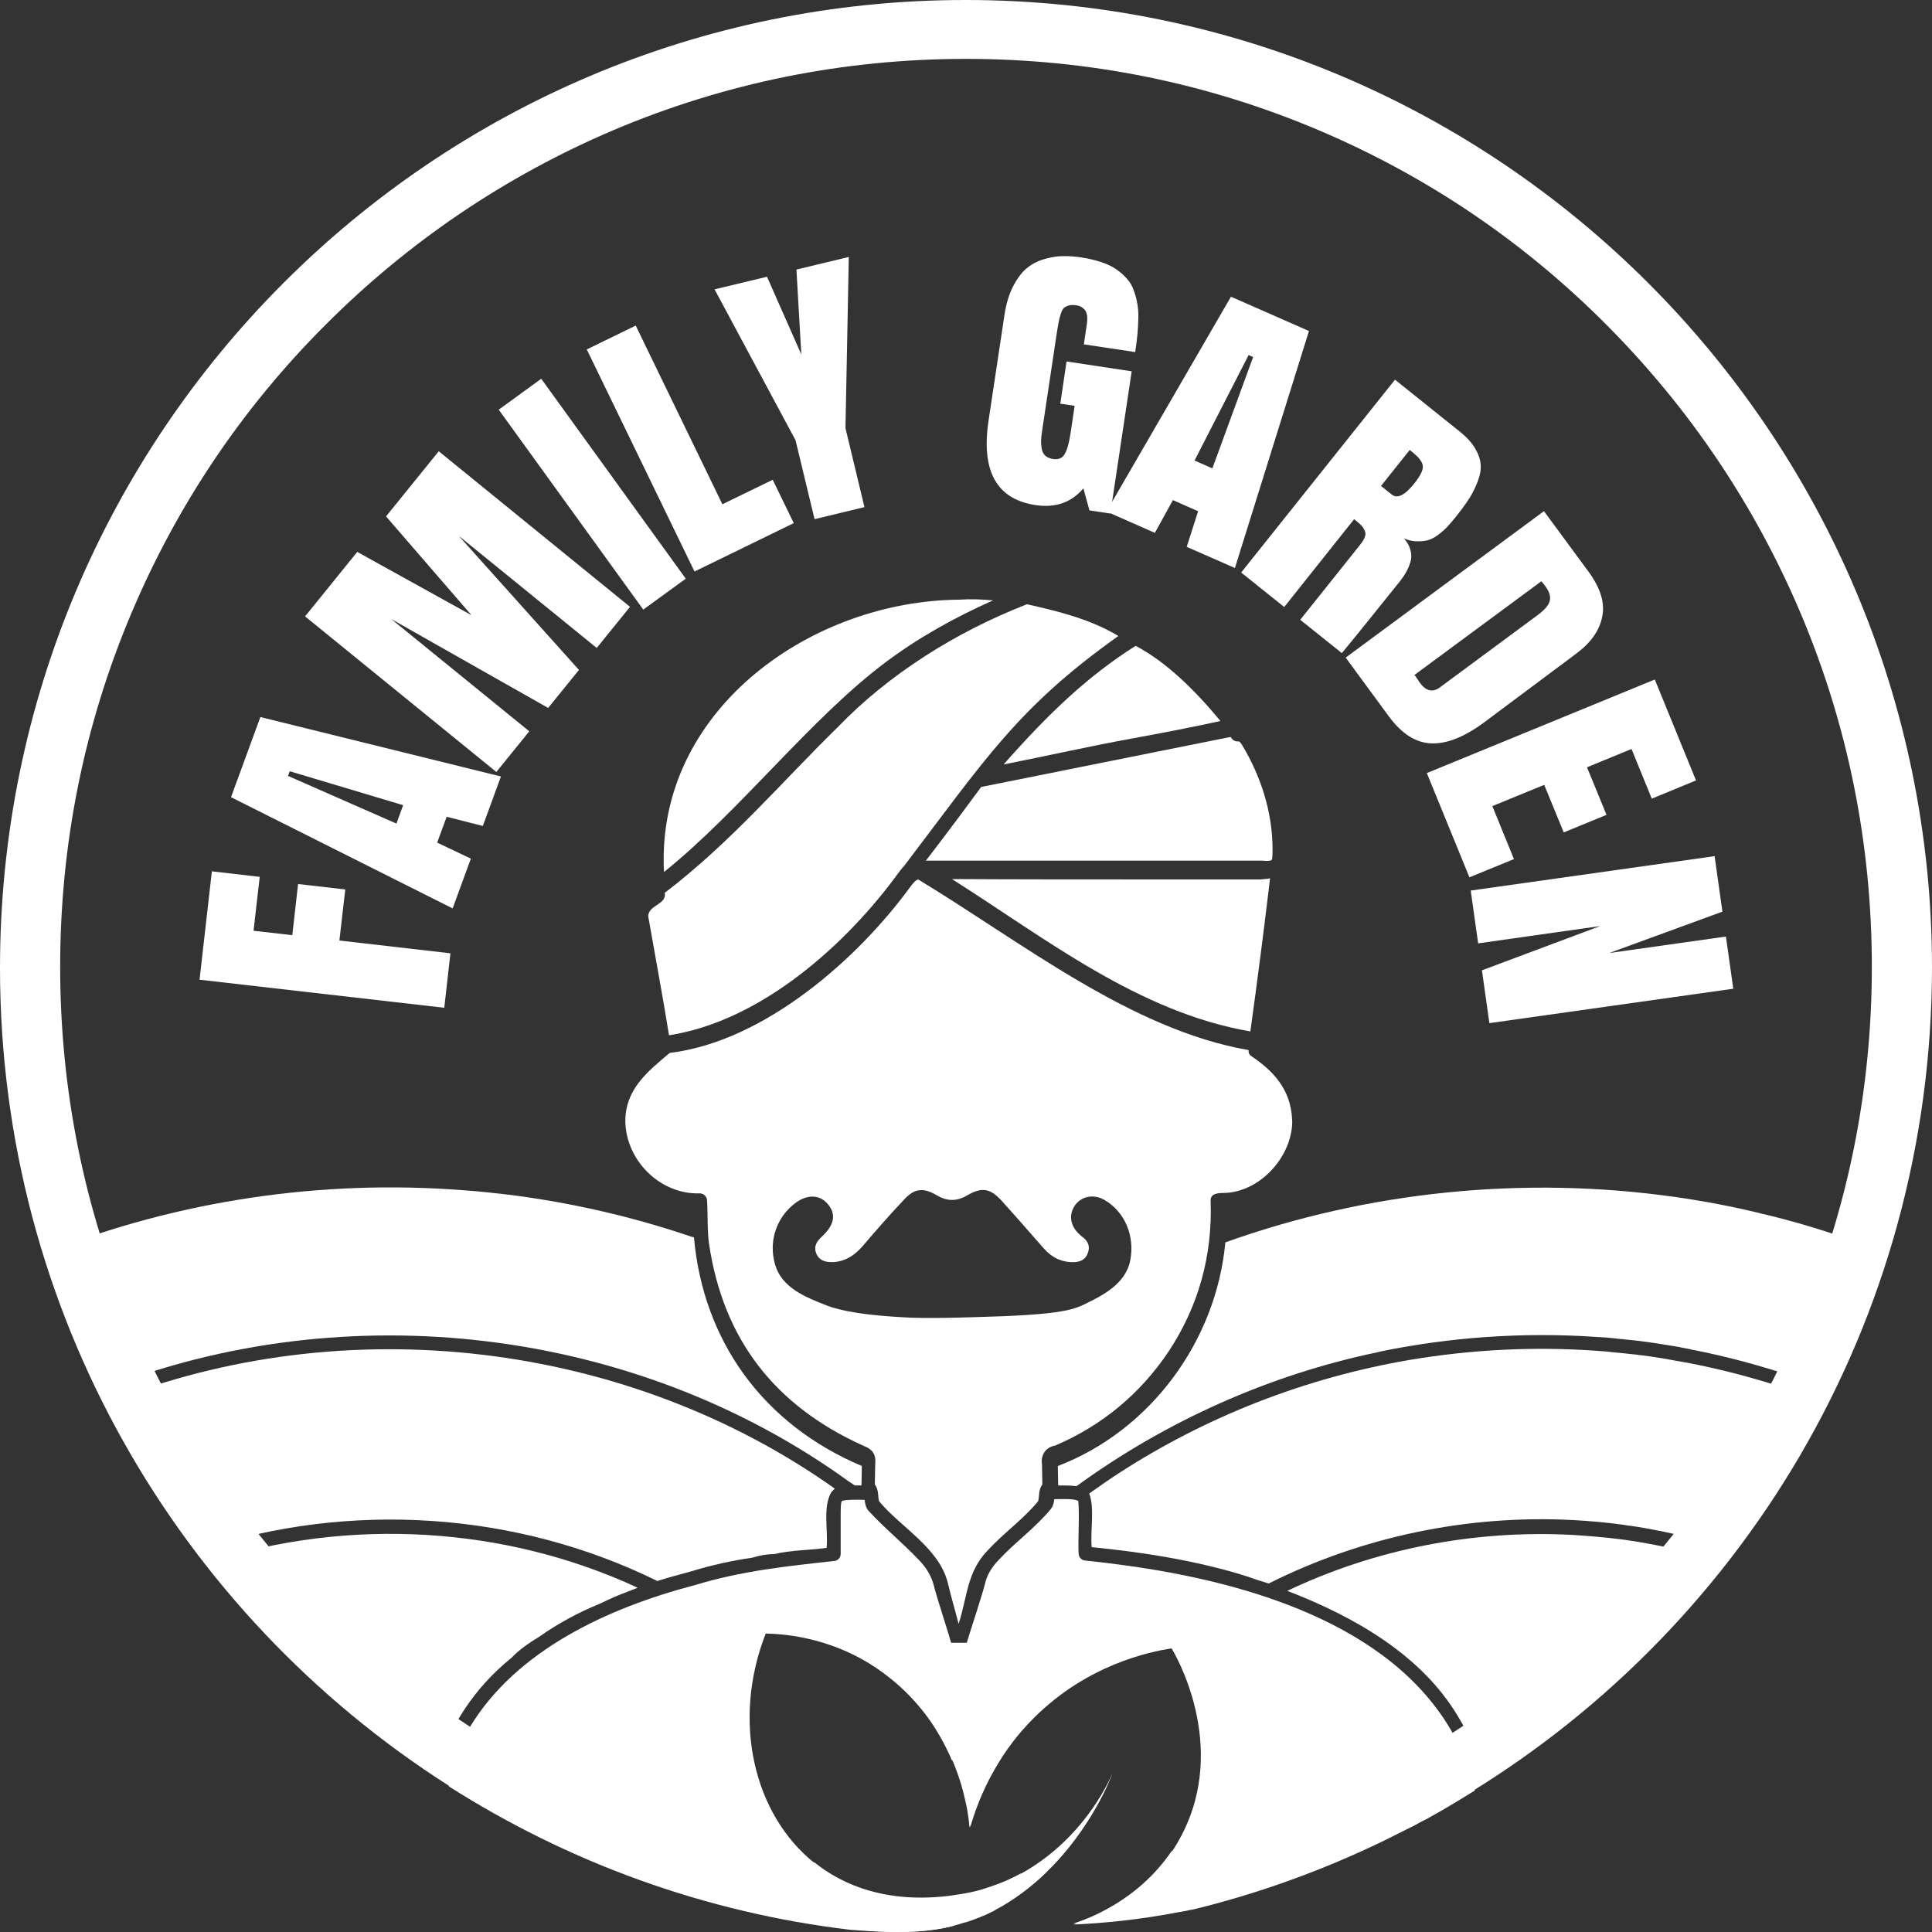 <svg width="21" height="21" viewBox="0 0 21 21" fill="none" xmlns="http://www.w3.org/2000/svg">
<rect x="0" y="0" width="21" height="21" fill="#333333" stroke="none"/>
<path d="M10.496 0C4.701 0 0 4.712 0 10.521C0 14.259 1.947 17.541 4.877 19.409C6.235 20.271 7.807 20.835 9.494 20.992C9.85 21.011 10.114 20.996 10.355 20.935C10.4 20.923 10.45 20.908 10.496 20.893C10.534 20.881 10.576 20.866 10.615 20.85C10.642 20.839 10.665 20.831 10.691 20.82C10.733 20.8 10.772 20.781 10.81 20.762C11.028 20.647 11.215 20.505 11.376 20.348C11.28 20.356 11.185 20.363 11.089 20.367C11.005 20.413 10.913 20.456 10.814 20.49C10.779 20.502 10.749 20.513 10.714 20.524C10.684 20.536 10.607 20.559 10.5 20.578C10.458 20.586 10.412 20.593 10.358 20.601C10.282 20.613 10.198 20.62 10.11 20.624C9.754 20.64 9.295 20.578 8.893 20.275C8.882 20.264 8.867 20.256 8.855 20.245C8.105 20.118 7.375 19.907 6.667 19.604C6.12 19.37 5.6 19.094 5.107 18.768C4.544 18.4 4.02 17.971 3.538 17.488C2.636 16.583 1.924 15.525 1.427 14.351C0.914 13.136 0.654 11.844 0.654 10.509C0.654 9.175 0.914 7.883 1.427 6.668C1.924 5.491 2.632 4.436 3.538 3.531C4.441 2.626 5.497 1.913 6.667 1.415C7.88 0.901 9.169 0.64 10.5 0.64C11.831 0.64 13.12 0.901 14.333 1.415C15.507 1.913 16.559 2.623 17.462 3.531C18.364 4.436 19.076 5.494 19.573 6.668C20.086 7.883 20.346 9.175 20.346 10.509C20.346 11.844 20.086 13.136 19.573 14.351C19.076 15.528 18.368 16.583 17.462 17.488C16.949 18.002 16.391 18.45 15.79 18.834C15.327 19.129 14.841 19.386 14.333 19.6C13.813 19.823 13.277 19.995 12.734 20.122C12.359 20.674 11.8 20.866 11.667 20.908C12.007 20.893 12.382 20.854 12.787 20.777C13.541 20.609 14.268 20.36 14.949 20.038C14.983 20.022 15.018 20.003 15.056 19.988C15.086 19.972 15.113 19.961 15.144 19.945C15.174 19.93 15.209 19.915 15.239 19.896C15.266 19.884 15.289 19.869 15.316 19.857C15.343 19.846 15.366 19.831 15.392 19.819C15.415 19.808 15.434 19.796 15.454 19.785C15.496 19.762 15.534 19.742 15.576 19.719C15.618 19.696 15.656 19.673 15.698 19.65C15.733 19.631 15.763 19.612 15.798 19.593C18.912 17.768 21 14.382 21 10.506C20.992 4.712 16.295 0 10.496 0Z" fill="white"/>
<path d="M4.829 10.954L2.169 10.649L2.303 9.471L2.823 9.531L2.756 10.117L3.177 10.165L3.24 9.609L3.753 9.668L3.689 10.223L4.896 10.362L4.829 10.954Z" fill="white"/>
<path d="M2.83 7.794L5.445 8.44L5.248 8.978L4.855 8.878L4.752 9.159L5.118 9.333L4.92 9.874L2.511 8.665L2.83 7.794ZM3.149 8.383L3.131 8.434L4.309 8.952L4.382 8.752L3.149 8.383Z" fill="white"/>
<path d="M6.293 7.282L5.958 7.695L4.253 6.729L5.753 7.949L5.395 8.391L3.316 6.7L3.883 5.999L5.125 6.687L4.196 5.613L4.769 4.905L6.848 6.596L6.486 7.043L4.986 5.824L6.293 7.282Z" fill="white"/>
<path d="M6.992 6.626L5.421 4.453L5.883 4.117L7.454 6.29L6.992 6.626Z" fill="white"/>
<path d="M7.549 6.212L6.378 3.798L6.91 3.539L7.852 5.481L8.399 5.215L8.628 5.686L7.549 6.212Z" fill="white"/>
<path d="M9.396 5.512L8.854 5.643L8.647 4.785L7.767 3.145L8.337 3.008L8.71 3.853L8.657 2.93L9.226 2.793L9.19 4.654L9.396 5.512Z" fill="white"/>
<path d="M11.842 5.548L11.776 5.308C11.646 5.462 11.473 5.523 11.255 5.49C10.833 5.426 10.663 5.121 10.745 4.573L10.918 3.424C10.937 3.298 10.97 3.191 11.017 3.103C11.064 3.015 11.115 2.949 11.171 2.907C11.227 2.863 11.292 2.831 11.367 2.812C11.441 2.792 11.507 2.783 11.565 2.784C11.624 2.783 11.686 2.788 11.753 2.798C11.835 2.811 11.908 2.828 11.973 2.85C12.037 2.871 12.092 2.898 12.136 2.929C12.181 2.961 12.22 2.995 12.251 3.032C12.283 3.067 12.308 3.11 12.324 3.159C12.342 3.207 12.355 3.254 12.362 3.301C12.371 3.346 12.375 3.401 12.373 3.464C12.372 3.527 12.368 3.585 12.363 3.638C12.358 3.692 12.35 3.755 12.339 3.827L11.781 3.743L11.812 3.533C11.819 3.491 11.82 3.455 11.815 3.426C11.81 3.397 11.8 3.376 11.786 3.362C11.772 3.348 11.758 3.338 11.746 3.332C11.733 3.326 11.719 3.321 11.702 3.319C11.669 3.314 11.641 3.314 11.618 3.32C11.597 3.326 11.579 3.334 11.565 3.346C11.552 3.358 11.54 3.381 11.529 3.415C11.519 3.449 11.51 3.481 11.505 3.512C11.499 3.543 11.491 3.592 11.481 3.659L11.327 4.685C11.321 4.724 11.317 4.757 11.316 4.784C11.315 4.811 11.317 4.841 11.322 4.873C11.328 4.906 11.34 4.932 11.36 4.952C11.381 4.971 11.409 4.983 11.445 4.989C11.503 4.998 11.546 4.981 11.571 4.938C11.598 4.894 11.619 4.821 11.635 4.718L11.681 4.411L11.525 4.388L11.593 3.929L12.301 4.036L12.069 5.582L11.842 5.548Z" fill="white"/>
<path d="M14.228 3.598L13.423 6.174L12.899 5.944L13.023 5.557L12.749 5.436L12.553 5.792L12.027 5.56L13.38 3.225L14.228 3.598ZM13.621 3.881L13.572 3.859L12.984 5.006L13.178 5.091L13.621 3.881Z" fill="white"/>
<path d="M14.719 5.643C14.719 5.643 14.466 5.961 13.959 6.598L13.491 6.223L15.163 4.127L15.872 4.695C15.944 4.753 15.998 4.813 16.034 4.874C16.07 4.935 16.09 4.993 16.094 5.05C16.099 5.105 16.088 5.166 16.062 5.233C16.037 5.3 16.006 5.362 15.969 5.42C15.932 5.476 15.884 5.543 15.824 5.618C15.792 5.658 15.765 5.689 15.743 5.713C15.723 5.737 15.693 5.765 15.653 5.797C15.616 5.828 15.579 5.85 15.544 5.864C15.509 5.877 15.466 5.884 15.416 5.884C15.366 5.885 15.315 5.875 15.262 5.854C15.298 5.896 15.322 5.939 15.332 5.984C15.344 6.027 15.343 6.069 15.33 6.111C15.317 6.152 15.302 6.188 15.284 6.219C15.268 6.249 15.246 6.28 15.22 6.314C14.943 6.66 14.732 6.922 14.585 7.099L14.133 6.737L14.785 5.92C14.811 5.888 14.828 5.859 14.836 5.834C14.845 5.81 14.844 5.786 14.832 5.764C14.821 5.741 14.809 5.722 14.793 5.707C14.778 5.692 14.753 5.671 14.719 5.643ZM15.323 4.891L15.011 5.282L15.127 5.375C15.188 5.424 15.27 5.384 15.372 5.256C15.44 5.171 15.471 5.107 15.465 5.064C15.461 5.021 15.422 4.97 15.348 4.911L15.323 4.891Z" fill="white"/>
<path d="M14.627 7.148L16.782 5.556L17.266 6.213C17.397 6.392 17.447 6.555 17.415 6.704C17.386 6.853 17.292 6.986 17.135 7.103C17.135 7.103 16.801 7.353 16.132 7.852C15.917 8.011 15.725 8.087 15.557 8.08C15.39 8.074 15.237 7.977 15.098 7.789L14.627 7.148ZM16.754 6.318L15.374 7.337C15.377 7.339 15.381 7.344 15.387 7.352C15.391 7.358 15.398 7.368 15.408 7.383C15.418 7.399 15.426 7.412 15.433 7.421C15.5 7.512 15.572 7.529 15.649 7.473L16.712 6.687C16.791 6.629 16.835 6.577 16.845 6.53C16.857 6.484 16.841 6.43 16.795 6.369C16.788 6.359 16.774 6.342 16.754 6.318Z" fill="white"/>
<path d="M15.509 8.403L17.987 7.386L18.435 8.483L17.954 8.681L17.734 8.141L17.25 8.34L17.462 8.857L16.997 9.048L16.785 8.531L16.221 8.762L16.456 9.338L15.972 9.536L15.509 8.403Z" fill="white"/>
<path d="M18.84 10.747L16.189 11.121L16.108 10.547L17.393 10.066L16.067 10.254L15.986 9.68L18.637 9.306L18.722 9.909L17.492 10.359L18.76 10.18L18.84 10.747Z" fill="white"/>
<path d="M18.72 16.978C18.713 16.985 18.709 16.993 18.701 17.001C18.697 17.009 18.693 17.012 18.686 17.02C18.644 17.074 18.602 17.127 18.556 17.181C18.368 17.411 18.166 17.634 17.955 17.848C17.794 18.013 17.626 18.17 17.45 18.331C17.267 18.496 17.083 18.649 16.888 18.799C16.773 18.887 16.655 18.976 16.536 19.06C16.506 19.083 16.475 19.102 16.444 19.125C16.352 19.19 16.257 19.255 16.157 19.317C16.154 19.32 16.15 19.32 16.146 19.324C16.077 19.09 15.974 18.864 15.848 18.657C15.45 17.986 14.711 17.568 13.992 17.292C14.949 16.836 16.02 16.629 17.075 16.683H17.079C17.259 16.694 17.439 16.709 17.622 16.732C17.642 16.736 17.661 16.736 17.68 16.74C17.997 16.786 18.307 16.855 18.613 16.947C18.64 16.955 18.671 16.962 18.697 16.974C18.713 16.974 18.716 16.978 18.72 16.978Z" fill="white"/>
<path d="M19.829 15.245C19.784 15.337 19.738 15.425 19.688 15.513C19.432 15.981 19.149 16.418 18.823 16.848C18.8 16.84 18.778 16.832 18.755 16.825C18.724 16.817 18.697 16.805 18.667 16.798C18.567 16.767 18.464 16.74 18.364 16.713C18.15 16.66 17.928 16.614 17.71 16.583C17.707 16.583 17.707 16.583 17.703 16.583C17.684 16.579 17.668 16.579 17.653 16.575C17.469 16.548 17.282 16.533 17.095 16.522C17.091 16.522 17.091 16.522 17.087 16.522C15.951 16.464 14.807 16.702 13.79 17.212C13.717 17.189 13.64 17.166 13.568 17.139C13.017 16.962 12.386 16.867 11.866 16.817C11.85 16.637 11.9 16.387 11.839 16.234C11.938 16.165 12.045 16.088 12.152 16.019C13.113 15.394 14.199 14.973 15.327 14.781C15.989 14.67 16.662 14.635 17.332 14.681C17.393 14.685 17.458 14.689 17.519 14.697C17.557 14.7 17.596 14.704 17.634 14.708C17.833 14.727 18.028 14.754 18.223 14.792C18.231 14.792 18.242 14.796 18.25 14.796C18.276 14.8 18.307 14.808 18.338 14.812C18.716 14.884 19.091 14.984 19.459 15.107C19.512 15.126 19.569 15.145 19.623 15.164C19.654 15.176 19.688 15.187 19.719 15.199C19.749 15.214 19.803 15.237 19.829 15.245Z" fill="white"/>
<path d="M20.487 13.619C20.484 13.631 20.48 13.646 20.476 13.657C20.392 13.922 20.3 14.179 20.197 14.436C20.151 14.555 20.097 14.67 20.047 14.785C19.998 14.892 19.948 15.003 19.895 15.111C19.86 15.095 19.803 15.076 19.768 15.061C19.684 15.03 19.604 14.999 19.52 14.973C19.516 14.973 19.516 14.969 19.512 14.969C19.145 14.846 18.766 14.742 18.387 14.67C18.384 14.67 18.38 14.666 18.376 14.666C18.349 14.662 18.319 14.654 18.292 14.65C18.28 14.647 18.269 14.647 18.261 14.643C18.101 14.616 17.936 14.589 17.772 14.57C17.733 14.566 17.695 14.562 17.661 14.559C17.645 14.555 17.634 14.555 17.619 14.555C17.592 14.551 17.569 14.551 17.546 14.547C17.481 14.539 17.416 14.535 17.355 14.532C16.567 14.478 15.767 14.532 14.991 14.693C14.987 14.693 14.983 14.697 14.979 14.697C13.801 14.942 12.677 15.444 11.701 16.154C11.64 16.146 11.567 16.146 11.502 16.146C11.502 16.077 11.498 16.004 11.498 15.935C12.508 15.548 13.22 14.574 13.319 13.504C14.872 12.948 16.563 12.779 18.196 13.009C18.196 13.009 18.196 13.009 18.2 13.009C18.517 13.055 18.831 13.113 19.141 13.19C19.451 13.262 19.761 13.354 20.063 13.458C20.201 13.508 20.346 13.562 20.487 13.619Z" fill="white"/>
<path d="M6.931 17.258C6.866 17.285 6.801 17.308 6.736 17.334C6.66 17.365 6.587 17.4 6.514 17.434C6.281 17.53 6.067 17.645 5.856 17.794C5.753 17.856 5.646 17.929 5.558 18.021C5.16 18.343 4.889 18.757 4.732 19.248C4.495 19.09 4.261 18.922 4.036 18.745L4.032 18.742C3.81 18.569 3.58 18.37 3.37 18.174C3.213 18.028 3.064 17.879 2.915 17.722C2.804 17.603 2.693 17.484 2.586 17.361C2.479 17.235 2.375 17.112 2.272 16.978C3.791 16.491 5.485 16.587 6.931 17.258Z" fill="white"/>
<path d="M9.039 16.215C8.939 16.376 9.004 16.637 8.985 16.825C8.798 16.851 8.599 16.848 8.411 16.893C8.327 16.893 8.251 16.909 8.174 16.932C7.96 16.962 7.734 17.012 7.509 17.081C7.383 17.116 7.264 17.146 7.145 17.185C5.615 16.43 3.795 16.311 2.173 16.848C1.851 16.426 1.561 15.981 1.308 15.513C1.308 15.513 1.308 15.509 1.304 15.509C1.262 15.433 1.224 15.36 1.186 15.283C1.178 15.272 1.174 15.256 1.167 15.245C3.745 14.217 6.809 14.574 9.073 16.18C9.062 16.196 9.05 16.203 9.039 16.215Z" fill="white"/>
<path d="M9.368 15.935C9.368 16.004 9.364 16.073 9.364 16.146H9.291L9.222 16.1C6.904 14.424 3.756 14.052 1.098 15.107C1.044 14.999 0.995 14.888 0.949 14.785V14.781C0.861 14.582 0.777 14.386 0.7 14.179C0.631 13.995 0.566 13.803 0.505 13.615C1.936 13.048 3.5 12.818 5.03 12.937C5.198 12.948 5.367 12.967 5.531 12.986C6.204 13.071 6.874 13.224 7.516 13.443H7.52C7.528 13.447 7.536 13.447 7.543 13.45C7.643 14.57 8.289 15.479 9.368 15.935Z" fill="white"/>
<path d="M8.323 17.756C7.952 18.703 8.19 19.723 8.855 20.252C8.867 20.264 8.882 20.271 8.893 20.283C9.295 20.586 9.754 20.647 10.11 20.632C10.202 20.628 10.286 20.62 10.358 20.609V20.935C10.117 20.996 9.854 21.011 9.498 20.992C9.421 20.988 9.345 20.985 9.257 20.977C9.253 20.977 9.249 20.977 9.249 20.977C7.658 20.789 6.174 20.241 4.877 19.416C4.877 19.413 4.881 19.409 4.881 19.409C4.889 19.382 4.885 19.355 4.866 19.336C4.923 19.133 5.003 18.949 5.103 18.78C5.608 17.936 6.614 17.476 7.547 17.231C8.063 17.074 8.549 17.024 9.077 16.966C9.111 16.959 9.138 16.928 9.138 16.89C9.138 16.736 9.138 16.579 9.138 16.426C9.138 16.341 9.146 16.322 9.15 16.318C9.161 16.299 9.349 16.299 9.398 16.303C9.402 16.337 9.41 16.384 9.437 16.418C9.613 16.61 9.808 16.767 9.987 16.955C10.075 17.047 10.125 17.135 10.152 17.239C10.182 17.365 10.297 17.706 10.339 17.86C10.343 17.875 10.347 17.89 10.351 17.898V19.144C10.29 18.998 10.209 18.845 10.102 18.692C9.984 18.527 9.834 18.362 9.643 18.216C9.111 17.802 8.538 17.76 8.323 17.756Z" fill="white"/>
<path d="M12.091 19.278C12.076 19.324 11.858 19.884 11.372 20.352C11.211 20.505 11.028 20.651 10.806 20.766C10.768 20.785 10.729 20.804 10.687 20.823C10.661 20.835 10.638 20.846 10.611 20.854C10.573 20.869 10.531 20.885 10.492 20.896V20.586C10.6 20.563 10.672 20.54 10.707 20.532C10.741 20.521 10.775 20.509 10.806 20.498C10.905 20.463 10.997 20.421 11.081 20.375C11.755 20.011 12.041 19.393 12.091 19.278Z" fill="white"/>
<path d="M16.031 19.462C15.92 19.531 15.806 19.6 15.694 19.666C15.652 19.689 15.614 19.712 15.572 19.735C15.534 19.758 15.492 19.781 15.45 19.8C15.431 19.811 15.408 19.823 15.389 19.834C15.369 19.846 15.346 19.857 15.327 19.865C15.297 19.88 15.266 19.896 15.236 19.911C15.174 19.942 15.113 19.972 15.052 20.003C14.398 20.321 13.706 20.574 12.986 20.751C12.975 20.755 12.96 20.758 12.948 20.758C12.895 20.77 12.841 20.781 12.787 20.789C12.382 20.866 12.003 20.904 11.667 20.919C11.8 20.877 12.363 20.686 12.734 20.133C12.772 20.076 12.807 20.018 12.841 19.953C13.361 18.964 12.764 17.963 12.734 17.917C12.489 17.956 11.823 18.094 11.246 18.665C11.059 18.849 10.921 19.041 10.818 19.221C10.665 19.482 10.588 19.719 10.546 19.861C10.542 19.819 10.534 19.719 10.504 19.585V17.879C10.508 17.871 10.508 17.86 10.511 17.848C10.55 17.714 10.672 17.354 10.707 17.212C10.729 17.12 10.775 17.039 10.86 16.951C11.039 16.759 11.25 16.61 11.422 16.403C11.449 16.368 11.456 16.326 11.46 16.295C11.59 16.295 11.663 16.288 11.72 16.314C11.736 16.476 11.716 16.709 11.724 16.886C11.724 16.924 11.755 16.959 11.793 16.962C11.912 16.974 12.034 16.989 12.156 17.005C13.48 17.177 15.113 17.626 15.794 18.845C15.893 19.033 15.974 19.236 16.031 19.462Z" fill="white"/>
<path d="M13.805 9.547C13.74 10.099 13.667 10.659 13.591 11.211C12.378 11.004 11.364 10.199 10.347 9.555C11.024 9.559 11.705 9.559 12.37 9.559C12.807 9.559 13.254 9.559 13.698 9.559C13.732 9.555 13.771 9.555 13.805 9.547Z" fill="white"/>
<path d="M13.832 9.214C13.832 9.252 13.832 9.294 13.828 9.332C13.828 9.363 13.774 9.359 13.721 9.355C12.508 9.355 11.28 9.355 10.064 9.355C10.309 9.037 10.592 8.654 10.665 8.554L13.377 8.01C13.392 8.04 13.422 8.063 13.461 8.059C13.472 8.059 13.476 8.059 13.503 8.102C13.706 8.439 13.828 8.822 13.832 9.214Z" fill="white"/>
<path d="M13.266 7.837C12.952 7.906 12.631 7.967 12.317 8.025C11.85 8.109 11.38 8.217 10.909 8.309C11.399 7.753 11.827 7.346 12.344 7.02C12.68 7.197 12.99 7.504 13.266 7.837Z" fill="white"/>
<path d="M10.794 6.526C10.37 6.714 9.976 6.936 9.628 7.197C8.809 7.81 8.048 8.811 7.218 9.478C7.214 9.44 7.214 9.401 7.214 9.367C7.195 7.691 8.825 6.53 10.431 6.518C10.55 6.51 10.672 6.514 10.794 6.526Z" fill="white"/>
<path d="M12.156 6.913C11.062 7.691 10.714 8.247 9.827 9.413C9.804 9.436 9.789 9.459 9.773 9.478C9.215 10.249 8.285 11.096 7.272 11.253C7.203 10.824 7.122 10.395 7.046 9.961C7.046 9.835 7.249 9.835 7.226 9.704C7.941 9.16 8.496 8.5 9.108 7.902C9.658 7.331 10.385 6.871 11.162 6.568C11.506 6.645 11.85 6.729 12.156 6.913Z" fill="white"/>
<path d="M13.602 11.48C13.579 11.464 13.568 11.441 13.572 11.414C12.29 11.192 11.101 10.237 9.98 9.559C9.953 9.566 9.926 9.597 9.892 9.643C9.33 10.414 8.316 11.319 7.279 11.445C7.034 11.652 6.797 11.84 6.797 12.189C6.805 12.622 7.184 12.986 7.604 12.971C7.646 12.971 7.681 13.002 7.685 13.044C7.696 13.205 7.685 13.37 7.708 13.527C7.864 14.559 8.419 15.279 9.387 15.716C9.425 15.732 9.502 15.759 9.513 15.854C9.517 15.877 9.513 15.9 9.513 15.92C9.513 15.992 9.509 16.061 9.509 16.134C9.555 16.2 9.54 16.261 9.555 16.318C9.796 16.606 10.202 16.821 10.301 17.2C10.335 17.346 10.381 17.499 10.42 17.653C10.42 17.653 10.42 17.653 10.42 17.649C10.515 17.361 10.508 17.089 10.733 16.855C10.909 16.663 11.123 16.514 11.284 16.318C11.3 16.261 11.284 16.2 11.33 16.134C11.33 16.061 11.326 15.989 11.326 15.916C11.311 15.828 11.357 15.732 11.468 15.713C11.984 15.494 12.401 15.141 12.703 14.689C13.025 14.202 13.181 13.65 13.159 13.052C13.155 12.971 13.243 12.967 13.304 12.967C13.686 12.96 14.034 12.588 14.046 12.204C14.042 11.898 13.9 11.679 13.602 11.48ZM12.286 13.696C12.237 13.964 11.961 14.091 11.8 14.171C11.655 14.244 11.491 14.294 10.588 14.317C10.102 14.332 9.911 14.325 9.796 14.317C9.249 14.286 9.05 14.217 8.958 14.179C8.756 14.098 8.503 13.999 8.427 13.753C8.354 13.512 8.427 13.259 8.618 13.098C8.752 12.983 8.897 12.975 8.993 13.082C9.092 13.194 9.073 13.312 8.932 13.443C8.878 13.492 8.844 13.546 8.87 13.619C8.901 13.7 8.966 13.719 9.046 13.719C9.18 13.715 9.284 13.65 9.372 13.55C9.517 13.381 9.662 13.213 9.815 13.052C9.934 12.917 10.03 12.902 10.186 12.994C10.297 13.059 10.4 13.059 10.511 12.994C10.676 12.898 10.768 12.917 10.894 13.059C11.047 13.228 11.196 13.4 11.345 13.569C11.433 13.669 11.54 13.723 11.678 13.719C11.747 13.715 11.8 13.688 11.823 13.623C11.85 13.554 11.831 13.5 11.778 13.454C11.762 13.443 11.747 13.431 11.732 13.416C11.628 13.32 11.613 13.194 11.693 13.09C11.766 12.998 11.896 12.979 12.007 13.044C12.225 13.171 12.336 13.431 12.286 13.696Z" fill="white"/>
<path d="M10.81 20.498V20.766C10.772 20.785 10.733 20.804 10.691 20.823H10.106V20.636C10.198 20.632 10.282 20.624 10.355 20.613C10.404 20.605 10.454 20.597 10.496 20.59C10.603 20.567 10.676 20.544 10.71 20.536C10.745 20.521 10.779 20.509 10.81 20.498Z" fill="white"/>
<path d="M10.81 17.856V19.225C10.657 19.485 10.58 19.723 10.538 19.865C10.534 19.823 10.527 19.723 10.496 19.589C10.469 19.462 10.427 19.309 10.355 19.14C10.293 18.995 10.213 18.841 10.106 18.688V17.856H10.81Z" fill="white"/>
</svg>
